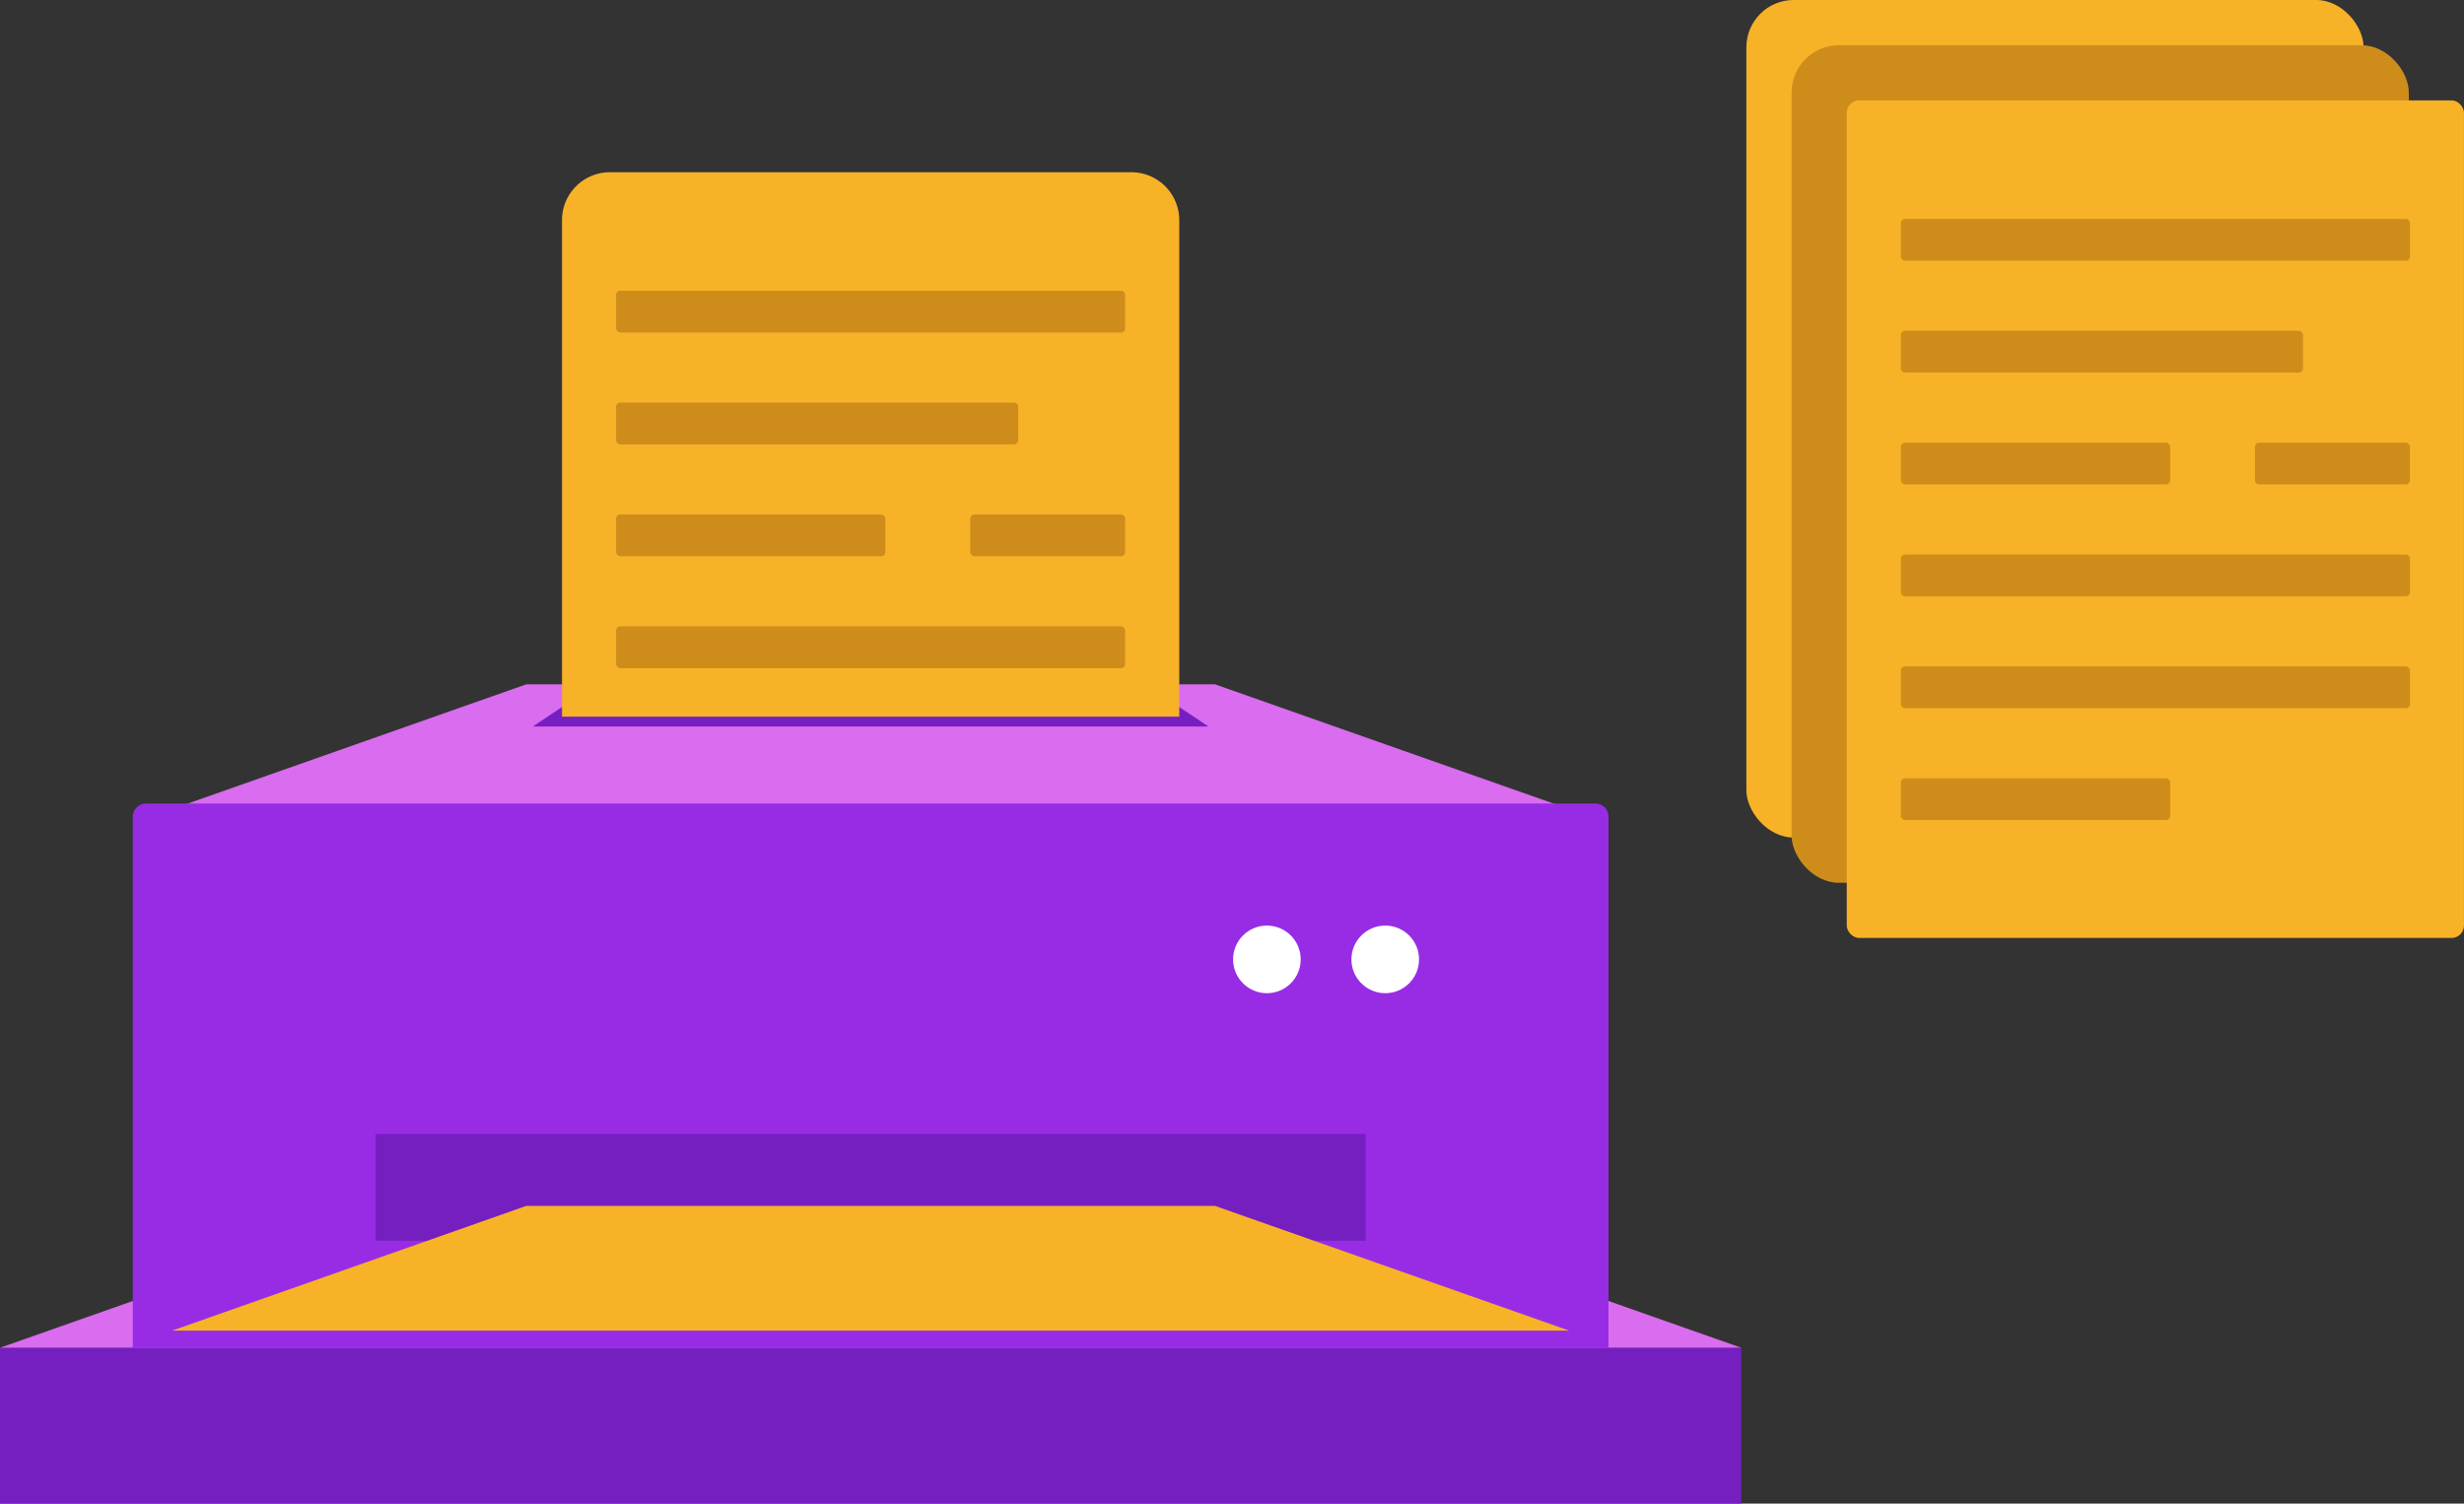 <svg xmlns="http://www.w3.org/2000/svg" viewBox="0 0 628.17 383.34"><rect x="0" y="0" width="628.17" height="383.34" fill="#333333" stroke="none"/><defs><style>.cls-1{fill:#d96cef;}.cls-2{fill:#751fc1;}.cls-3{fill:#982ce5;}.cls-4{fill:#f7b228;}.cls-5{fill:#ce8d1b;}.cls-6{fill:#fff;}</style></defs><title>Asset 55</title><g id="Layer_2" data-name="Layer 2"><g id="Layer_1-2" data-name="Layer 1"><polygon class="cls-1" points="309.74 174.46 287.8 174.46 266.5 174.46 134.18 174.46 43.89 206.26 266.5 206.26 287.8 206.26 400.03 206.26 309.74 174.46"/><rect class="cls-2" y="343.6" width="443.92" height="39.74"/><polygon class="cls-1" points="353.63 311.8 285.91 311.8 258.01 311.8 253.63 311.8 190.29 311.8 185.91 311.8 158 311.8 90.29 311.8 0 343.6 67.72 343.6 185.91 343.6 190.29 343.6 253.63 343.6 258.01 343.6 376.2 343.6 443.92 343.6 353.63 311.8"/><path class="cls-3" d="M37.23,204.85H406.69a3.38,3.38,0,0,1,3.38,3.38V343.6a0,0,0,0,1,0,0H33.86a0,0,0,0,1,0,0V208.23A3.38,3.38,0,0,1,37.23,204.85Z"/><rect class="cls-2" x="95.72" y="289.09" width="252.47" height="27.22"/><polygon class="cls-2" points="300.54 180.19 224.15 180.19 219.77 180.19 143.37 180.19 135.85 185.21 219.77 185.21 224.15 185.21 308.07 185.21 300.54 180.19"/><path class="cls-4" d="M300.64,56.14V182.7H143.28V56.14a12.21,12.21,0,0,1,12.19-12.23H288.4A12.22,12.22,0,0,1,300.64,56.14Z"/><rect class="cls-5" x="157.06" y="74.12" width="129.79" height="10.66" rx="1.06" ry="1.06"/><rect class="cls-5" x="157.06" y="102.64" width="102.52" height="10.66" rx="1.06" ry="1.06"/><rect class="cls-5" x="157.06" y="131.16" width="68.66" height="10.66" rx="1.06" ry="1.06"/><rect class="cls-5" x="247.35" y="131.16" width="39.5" height="10.66" rx="1.06" ry="1.06"/><rect class="cls-5" x="157.06" y="159.68" width="129.79" height="10.66" rx="1.06" ry="1.06"/><circle class="cls-6" cx="322.98" cy="244.59" r="8.62"/><circle class="cls-6" cx="353.15" cy="244.59" r="8.62"/><polygon class="cls-4" points="309.74 307.43 287.8 307.43 266.5 307.43 134.18 307.43 43.89 339.23 266.5 339.23 287.8 339.23 400.03 339.23 309.74 307.43"/><rect class="cls-4" x="445.22" width="157.35" height="213.53" rx="12.05" ry="12.05"/><rect class="cls-5" x="456.75" y="11.53" width="157.35" height="213.53" rx="12.05" ry="12.05"/><rect class="cls-4" x="470.81" y="25.59" width="157.35" height="213.53" rx="3.15" ry="3.15"/><rect class="cls-5" x="484.6" y="55.81" width="129.79" height="10.66" rx="1.06" ry="1.06"/><rect class="cls-5" x="484.6" y="84.33" width="102.52" height="10.66" rx="1.06" ry="1.06"/><rect class="cls-5" x="484.6" y="112.85" width="68.66" height="10.66" rx="1.06" ry="1.06"/><rect class="cls-5" x="574.88" y="112.85" width="39.5" height="10.66" rx="1.06" ry="1.06"/><rect class="cls-5" x="484.6" y="141.37" width="129.79" height="10.66" rx="1.06" ry="1.06"/><rect class="cls-5" x="484.6" y="169.89" width="129.79" height="10.66" rx="1.06" ry="1.06"/><rect class="cls-5" x="484.6" y="198.41" width="68.66" height="10.66" rx="1.06" ry="1.06"/></g></g></svg>